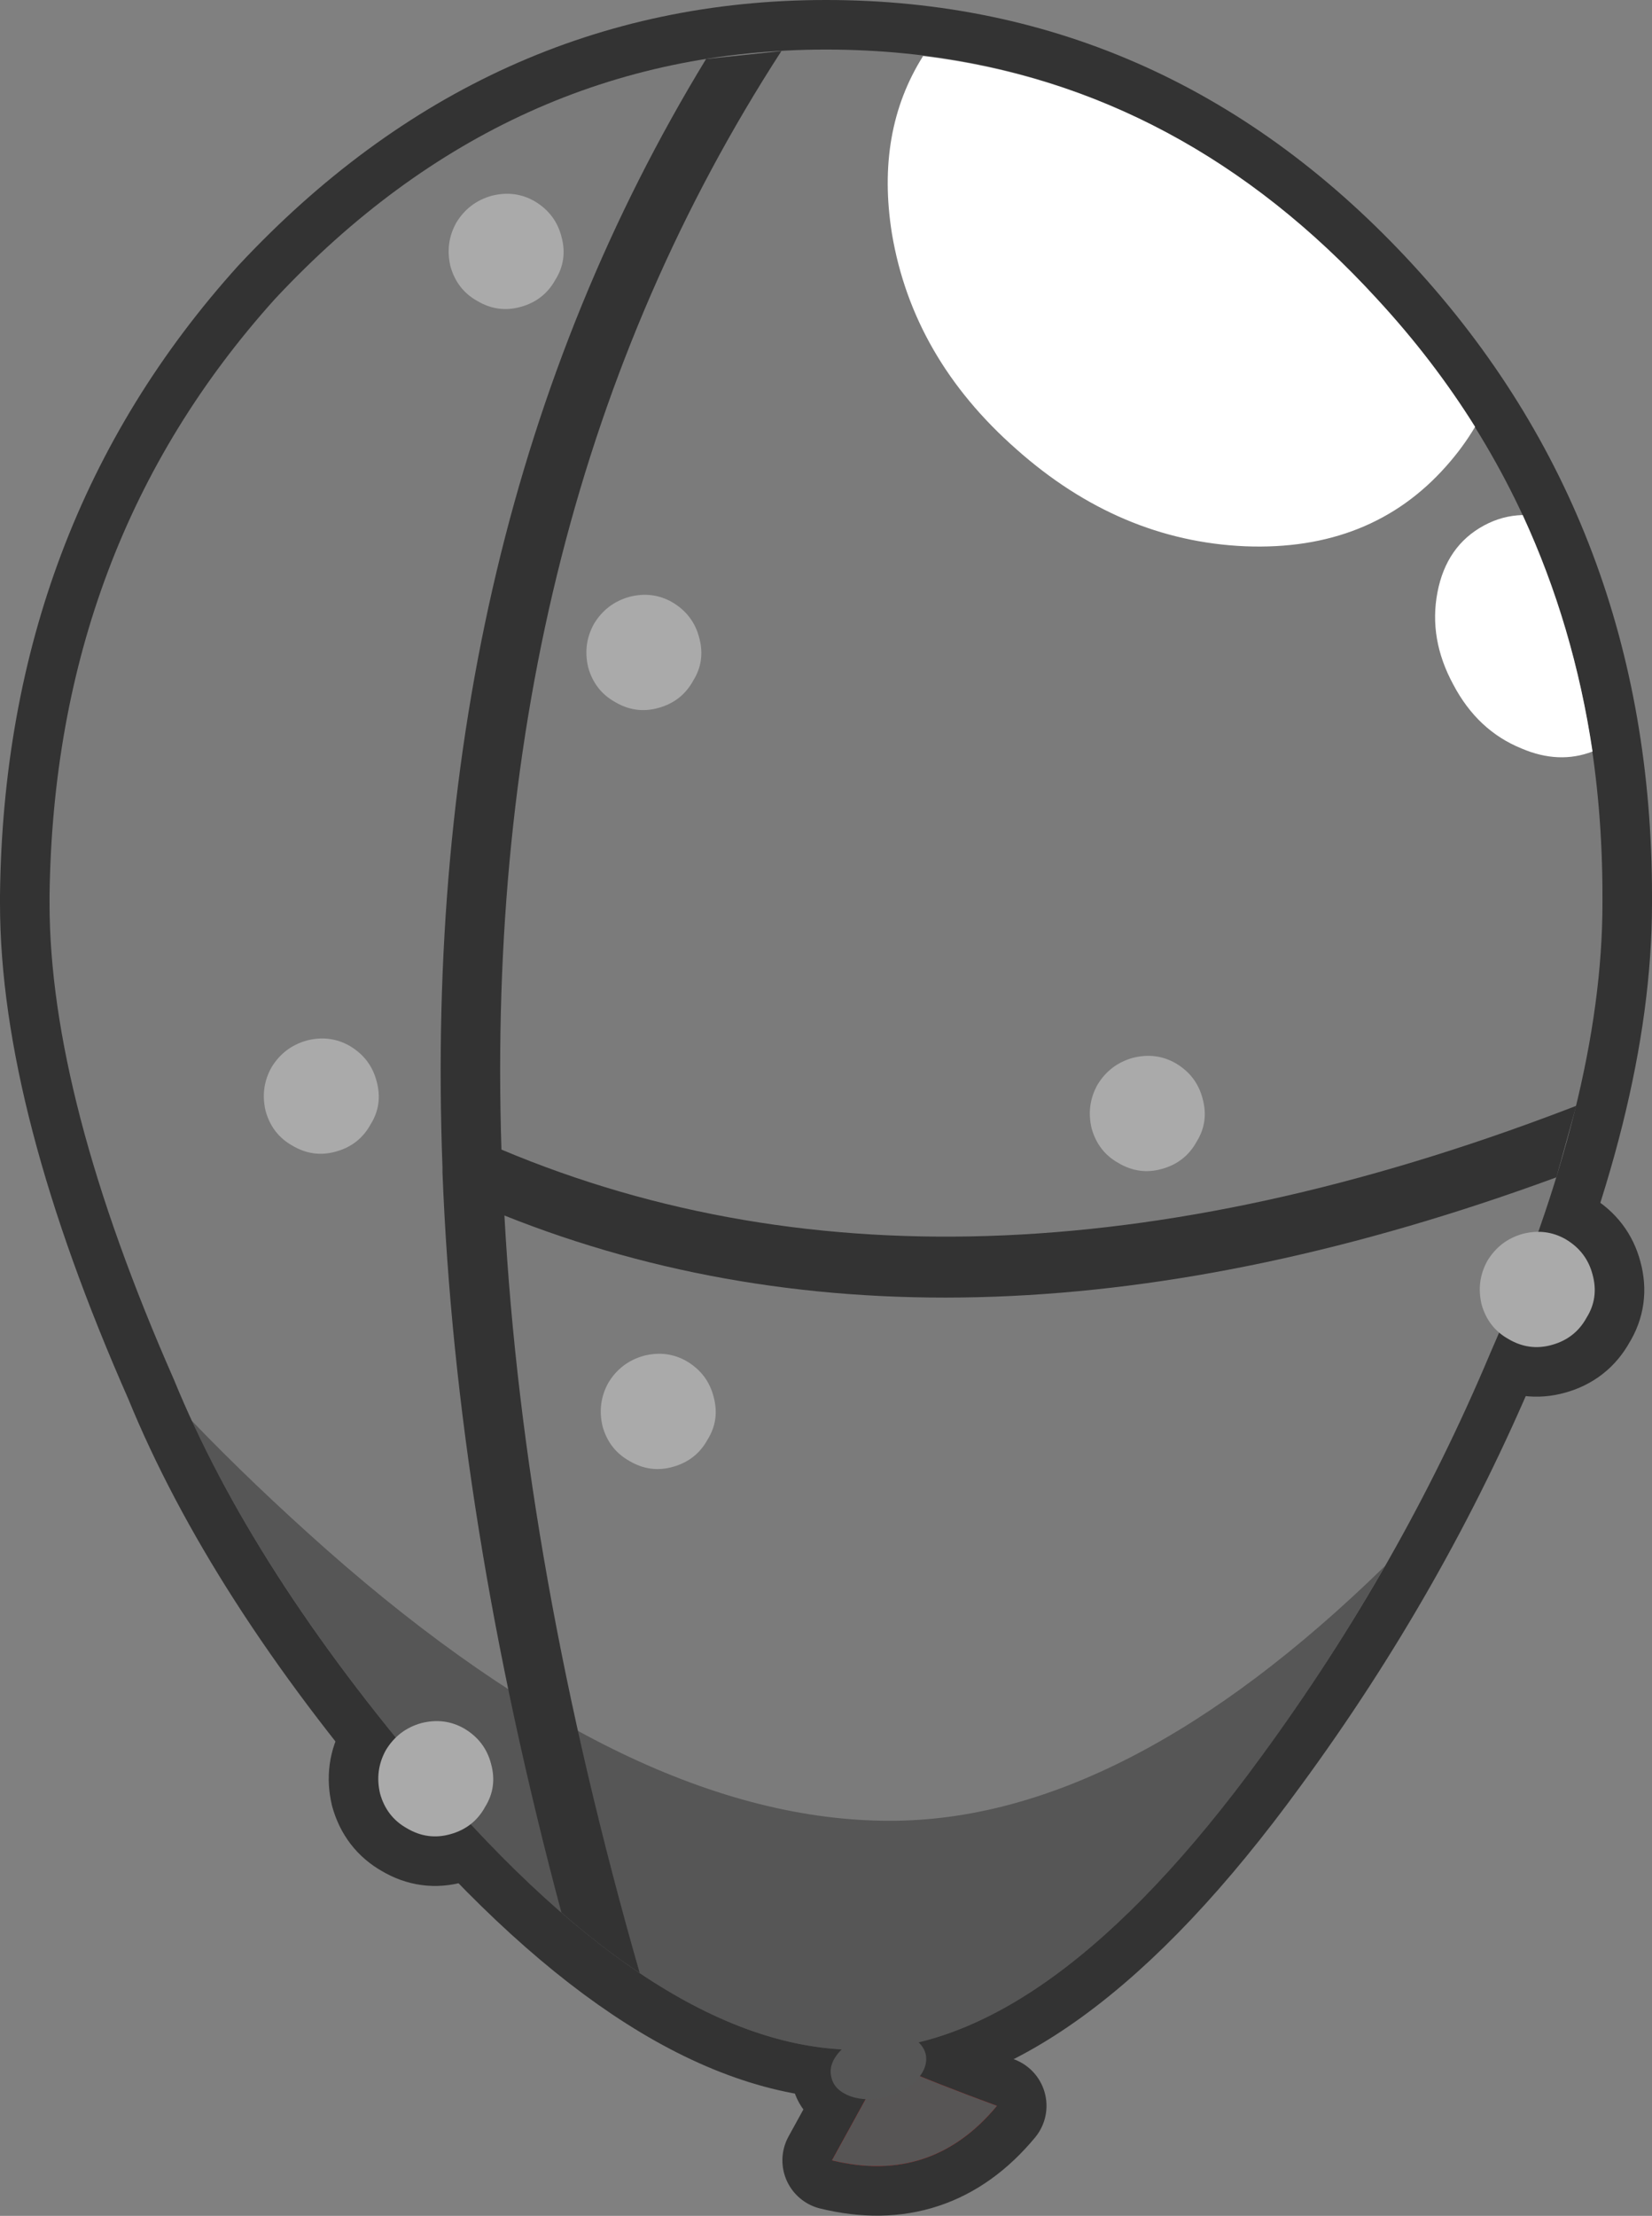 <?xml version="1.0" encoding="UTF-8" standalone="no"?>
<svg xmlns:xlink="http://www.w3.org/1999/xlink" height="223.5px" width="166.7px" xmlns="http://www.w3.org/2000/svg">
  <rect width="100%" height="100%" fill="#808080" stroke="none"/>
  <g transform="matrix(1.0, 0.0, 0.0, 1.0, 83.35, 113.25)">
    <path d="M-11.5 77.3 L-10.35 77.3 -9.6 78.05 -11.5 77.3" fill="#cc0000" fill-rule="evenodd" stroke="none"/>
    <path d="M38.0 -2.45 Q38.65 -0.1 37.4 1.9 36.25 4.0 33.9 4.65 31.6 5.3 29.5 4.05 27.45 2.9 26.8 0.55 26.25 -1.8 27.4 -3.85 28.65 -5.9 30.95 -6.55 33.3 -7.15 35.3 -6.0 37.4 -4.75 38.0 -2.45 M77.35 15.3 Q78.0 17.65 76.75 19.65 75.6 21.75 73.25 22.4 70.95 23.05 68.85 21.8 66.8 20.65 66.15 18.3 65.6 15.95 66.75 13.9 68.0 11.85 70.3 11.2 72.65 10.6 74.65 11.75 76.75 13.0 77.35 15.3 M-26.7 -89.4 Q-26.05 -87.05 -27.3 -85.05 -28.45 -82.95 -30.8 -82.3 -33.1 -81.65 -35.2 -82.9 -37.25 -84.05 -37.9 -86.4 -38.45 -88.75 -37.3 -90.8 -36.05 -92.85 -33.75 -93.5 -31.4 -94.1 -29.4 -92.95 -27.3 -91.7 -26.7 -89.4 M-12.8 -48.95 Q-12.15 -46.6 -13.4 -44.6 -14.55 -42.5 -16.9 -41.85 -19.2 -41.2 -21.3 -42.45 -23.35 -43.6 -24.0 -45.95 -24.55 -48.3 -23.4 -50.35 -22.15 -52.4 -19.85 -53.05 -17.5 -53.65 -15.5 -52.5 -13.4 -51.25 -12.8 -48.95 M-45.35 -4.2 Q-44.7 -1.85 -45.95 0.15 -47.1 2.25 -49.45 2.9 -51.75 3.55 -53.85 2.3 -55.9 1.15 -56.55 -1.2 -57.1 -3.55 -55.95 -5.6 -54.7 -7.65 -52.4 -8.3 -50.05 -8.9 -48.05 -7.75 -45.95 -6.5 -45.35 -4.2 M-11.35 27.6 Q-10.7 29.95 -11.95 31.95 -13.1 34.05 -15.45 34.7 -17.75 35.35 -19.85 34.1 -21.9 32.95 -22.55 30.6 -23.1 28.25 -21.95 26.2 -20.7 24.15 -18.4 23.5 -16.05 22.9 -14.05 24.05 -11.95 25.3 -11.35 27.6 M-33.8 64.65 Q-33.15 67.0 -34.4 69.0 -35.55 71.1 -37.9 71.75 -40.2 72.4 -42.3 71.15 -44.35 70.0 -45.0 67.65 -45.55 65.3 -44.4 63.25 -43.15 61.2 -40.85 60.55 -38.5 59.95 -36.5 61.1 -34.4 62.35 -33.8 64.65" fill="#aaaaaa" fill-rule="evenodd" stroke="none"/>
    <path d="M38.0 -2.45 Q38.65 -0.1 37.4 1.9 36.25 4.0 33.9 4.65 31.6 5.3 29.5 4.05 27.45 2.9 26.8 0.55 26.25 -1.8 27.4 -3.85 28.65 -5.9 30.95 -6.55 33.3 -7.15 35.3 -6.0 37.4 -4.75 38.0 -2.45 M77.35 15.3 Q78.0 17.65 76.75 19.65 75.6 21.75 73.25 22.4 70.95 23.05 68.85 21.8 66.8 20.65 66.15 18.3 65.6 15.95 66.75 13.9 68.0 11.85 70.3 11.2 72.65 10.6 74.65 11.75 76.75 13.0 77.35 15.3 M-26.7 -89.4 Q-26.05 -87.05 -27.3 -85.05 -28.45 -82.95 -30.8 -82.3 -33.1 -81.65 -35.2 -82.9 -37.25 -84.05 -37.9 -86.4 -38.45 -88.75 -37.3 -90.8 -36.05 -92.85 -33.75 -93.5 -31.4 -94.1 -29.4 -92.95 -27.3 -91.7 -26.7 -89.4 M-12.8 -48.95 Q-12.15 -46.6 -13.4 -44.6 -14.55 -42.5 -16.9 -41.85 -19.2 -41.2 -21.3 -42.45 -23.35 -43.6 -24.0 -45.95 -24.55 -48.3 -23.4 -50.35 -22.15 -52.4 -19.85 -53.05 -17.5 -53.65 -15.5 -52.5 -13.4 -51.25 -12.8 -48.95 M-45.35 -4.2 Q-44.7 -1.85 -45.95 0.15 -47.1 2.25 -49.45 2.9 -51.75 3.55 -53.85 2.3 -55.9 1.15 -56.55 -1.2 -57.1 -3.55 -55.95 -5.6 -54.7 -7.65 -52.4 -8.3 -50.05 -8.9 -48.05 -7.75 -45.95 -6.5 -45.35 -4.2 M-11.35 27.6 Q-10.7 29.95 -11.95 31.95 -13.1 34.05 -15.45 34.7 -17.75 35.35 -19.85 34.1 -21.9 32.95 -22.55 30.6 -23.1 28.25 -21.95 26.2 -20.7 24.15 -18.4 23.5 -16.05 22.9 -14.05 24.05 -11.95 25.3 -11.35 27.6 M-33.8 64.65 Q-33.15 67.0 -34.4 69.0 -35.55 71.1 -37.9 71.75 -40.2 72.4 -42.3 71.15 -44.35 70.0 -45.0 67.65 -45.55 65.3 -44.4 63.25 -43.15 61.2 -40.85 60.55 -38.5 59.95 -36.5 61.1 -34.4 62.35 -33.8 64.65" fill="none" stroke="#333333" stroke-linecap="round" stroke-linejoin="round" stroke-width="10.0"/>
    <path d="M6.05 94.75 L0.6 104.65 Q10.65 107.1 17.25 99.15 11.5 97.05 6.05 94.75" fill="#7b7b7b" fill-rule="evenodd" stroke="none"/>
    <path d="M6.05 94.75 Q11.5 97.05 17.25 99.15 10.65 107.1 0.6 104.65 L6.05 94.75 Z" fill="none" stroke="#333333" stroke-linecap="round" stroke-linejoin="round" stroke-width="10.0"/>
    <path d="M10.05 93.9 Q10.35 95.2 9.2 96.5 8.05 97.75 6.1 98.25 4.15 98.75 2.5 98.2 0.85 97.6 0.55 96.3 0.2 95.0 1.35 93.7 2.55 92.4 4.5 91.9 L8.05 92.0 Q9.7 92.6 10.05 93.9" fill="#7b7b7b" fill-rule="evenodd" stroke="none"/>
    <path d="M10.05 93.9 Q10.35 95.2 9.2 96.5 8.05 97.75 6.1 98.25 4.15 98.75 2.5 98.2 0.85 97.6 0.55 96.3 0.2 95.0 1.35 93.7 2.55 92.4 4.5 91.9 L8.05 92.0 Q9.7 92.6 10.05 93.9 Z" fill="none" stroke="#333333" stroke-linecap="round" stroke-linejoin="round" stroke-width="8.0"/>
    <path d="M78.35 -22.15 Q78.35 -2.55 67.0 23.3 57.95 44.75 43.85 63.95 22.35 93.5 3.15 93.5 -16.45 93.5 -39.95 66.15 -57.95 45.1 -65.8 25.9 -78.35 -2.55 -78.35 -22.15 L-78.35 -22.9 Q-77.95 -58.35 -55.6 -83.1 -32.1 -108.25 0.0 -108.25 32.5 -108.25 55.6 -83.1 78.35 -58.35 78.35 -22.9 L78.35 -22.15" fill="#7b7b7b" fill-rule="evenodd" stroke="none"/>
    <path d="M78.35 -22.15 Q78.35 -2.55 67.0 23.3 57.95 44.75 43.85 63.95 22.35 93.5 3.15 93.5 -16.45 93.5 -39.95 66.15 -57.95 45.1 -65.8 25.9 -78.35 -2.55 -78.35 -22.15 L-78.35 -22.9 Q-77.95 -58.35 -55.6 -83.1 -32.1 -108.25 0.0 -108.25 32.5 -108.25 55.6 -83.1 78.35 -58.35 78.35 -22.9 L78.35 -22.15 Z" fill="none" stroke="#333333" stroke-linecap="round" stroke-linejoin="round" stroke-width="10.0"/>
    <path d="M6.05 94.75 L0.6 104.65 Q10.65 107.1 17.25 99.15 11.5 97.05 6.05 94.75" fill="#cc0000" fill-rule="evenodd" stroke="none"/>
    <path d="M6.05 94.75 L0.6 104.65 Q10.65 107.1 17.25 99.15 11.5 97.05 6.05 94.75" fill="#565656" fill-opacity="0.988" fill-rule="evenodd" stroke="none"/>
    <path d="M78.35 -22.15 Q78.35 -2.6 67.0 23.3 58.0 44.7 43.9 63.95 22.35 93.5 3.15 93.5 -16.45 93.5 -39.95 66.15 -57.95 45.1 -65.8 25.9 -78.35 -2.6 -78.35 -22.15 L-78.35 -22.9 Q-77.9 -58.35 -55.6 -83.1 -32.1 -108.25 0.0 -108.25 32.55 -108.25 55.6 -83.1 78.35 -58.35 78.35 -22.9 L78.35 -22.15" fill="#7b7b7b" fill-rule="evenodd" stroke="none"/>
    <path d="M43.9 63.95 Q22.35 93.5 3.15 93.5 -16.45 93.5 -39.95 66.15 -56.0 47.35 -64.0 30.05 -57.85 36.45 -50.4 43.05 -19.4 70.4 6.45 70.4 30.1 70.4 56.4 44.7 50.75 54.6 43.9 63.95" fill="#000000" fill-opacity="0.302" fill-rule="evenodd" stroke="none"/>
    <path d="M10.05 93.9 Q10.35 95.2 9.2 96.5 8.05 97.75 6.1 98.25 4.15 98.75 2.5 98.2 0.85 97.6 0.55 96.3 0.2 95.0 1.35 93.7 2.55 92.4 4.5 91.9 L8.05 92.0 Q9.7 92.6 10.05 93.9" fill="#565656" fill-opacity="0.988" fill-rule="evenodd" stroke="none"/>
    <path d="M62.6 -66.25 Q55.0 -57.65 42.3 -58.15 29.6 -58.7 19.2 -67.95 8.75 -77.15 6.65 -89.7 5.0 -100.0 9.8 -107.6 36.1 -104.4 55.6 -83.1 61.25 -77.0 65.5 -70.2 64.25 -68.1 62.6 -66.25 M70.2 -37.75 Q65.75 -39.55 63.3 -44.2 60.8 -48.8 61.7 -53.5 62.6 -58.2 66.4 -60.25 68.25 -61.25 70.3 -61.3 75.45 -50.15 77.35 -37.45 73.95 -36.15 70.2 -37.75" fill="#ffffff" fill-rule="evenodd" stroke="none"/>
    <path d="M-38.7 5.0 L-38.7 4.5 Q-41.1 -59.75 -12.1 -107.3 L-4.5 -108.1 Q-34.8 -61.3 -32.75 2.7 14.05 22.4 76.7 -2.1 L75.7 -1.7 73.7 5.5 Q13.4 27.65 -32.45 9.35 -30.5 44.95 -18.8 85.75 -22.7 83.15 -26.7 79.65 -37.35 39.85 -38.7 5.0" fill="#333333" fill-rule="evenodd" stroke="none"/>
    <path d="M38.0 -2.45 Q38.65 -0.1 37.4 1.9 36.25 4.0 33.9 4.65 31.6 5.3 29.5 4.05 27.45 2.9 26.8 0.55 26.25 -1.8 27.4 -3.85 28.65 -5.9 30.95 -6.55 33.3 -7.15 35.3 -6.0 37.4 -4.75 38.0 -2.45 M77.35 15.3 Q78.0 17.65 76.75 19.65 75.6 21.75 73.25 22.4 70.95 23.05 68.85 21.8 66.8 20.65 66.15 18.3 65.6 15.95 66.75 13.9 68.0 11.85 70.3 11.2 72.65 10.6 74.65 11.75 76.75 13.0 77.35 15.3 M-26.7 -89.4 Q-26.05 -87.05 -27.3 -85.05 -28.45 -82.95 -30.8 -82.3 -33.1 -81.65 -35.2 -82.9 -37.25 -84.05 -37.9 -86.4 -38.45 -88.75 -37.3 -90.8 -36.05 -92.85 -33.75 -93.5 -31.4 -94.1 -29.4 -92.95 -27.3 -91.7 -26.7 -89.4 M-12.8 -48.95 Q-12.15 -46.6 -13.4 -44.6 -14.55 -42.5 -16.9 -41.85 -19.2 -41.2 -21.3 -42.45 -23.35 -43.6 -24.0 -45.95 -24.55 -48.3 -23.4 -50.35 -22.15 -52.4 -19.85 -53.05 -17.5 -53.65 -15.5 -52.5 -13.4 -51.25 -12.8 -48.95 M-45.35 -4.2 Q-44.7 -1.85 -45.95 0.15 -47.1 2.25 -49.45 2.9 -51.75 3.55 -53.85 2.3 -55.9 1.15 -56.55 -1.2 -57.1 -3.55 -55.95 -5.6 -54.7 -7.65 -52.4 -8.3 -50.05 -8.9 -48.05 -7.75 -45.95 -6.5 -45.35 -4.2 M-11.35 27.6 Q-10.7 29.95 -11.95 31.95 -13.1 34.05 -15.45 34.7 -17.75 35.35 -19.85 34.1 -21.9 32.95 -22.55 30.6 -23.1 28.25 -21.95 26.2 -20.7 24.15 -18.4 23.5 -16.05 22.9 -14.05 24.05 -11.95 25.3 -11.35 27.6 M-33.8 64.65 Q-33.15 67.0 -34.4 69.0 -35.55 71.1 -37.9 71.75 -40.2 72.4 -42.3 71.15 -44.35 70.0 -45.0 67.65 -45.55 65.3 -44.4 63.25 -43.15 61.2 -40.85 60.55 -38.5 59.95 -36.5 61.1 -34.4 62.35 -33.8 64.65" fill="#aaaaaa" fill-rule="evenodd" stroke="none"/>
  </g>
</svg>
